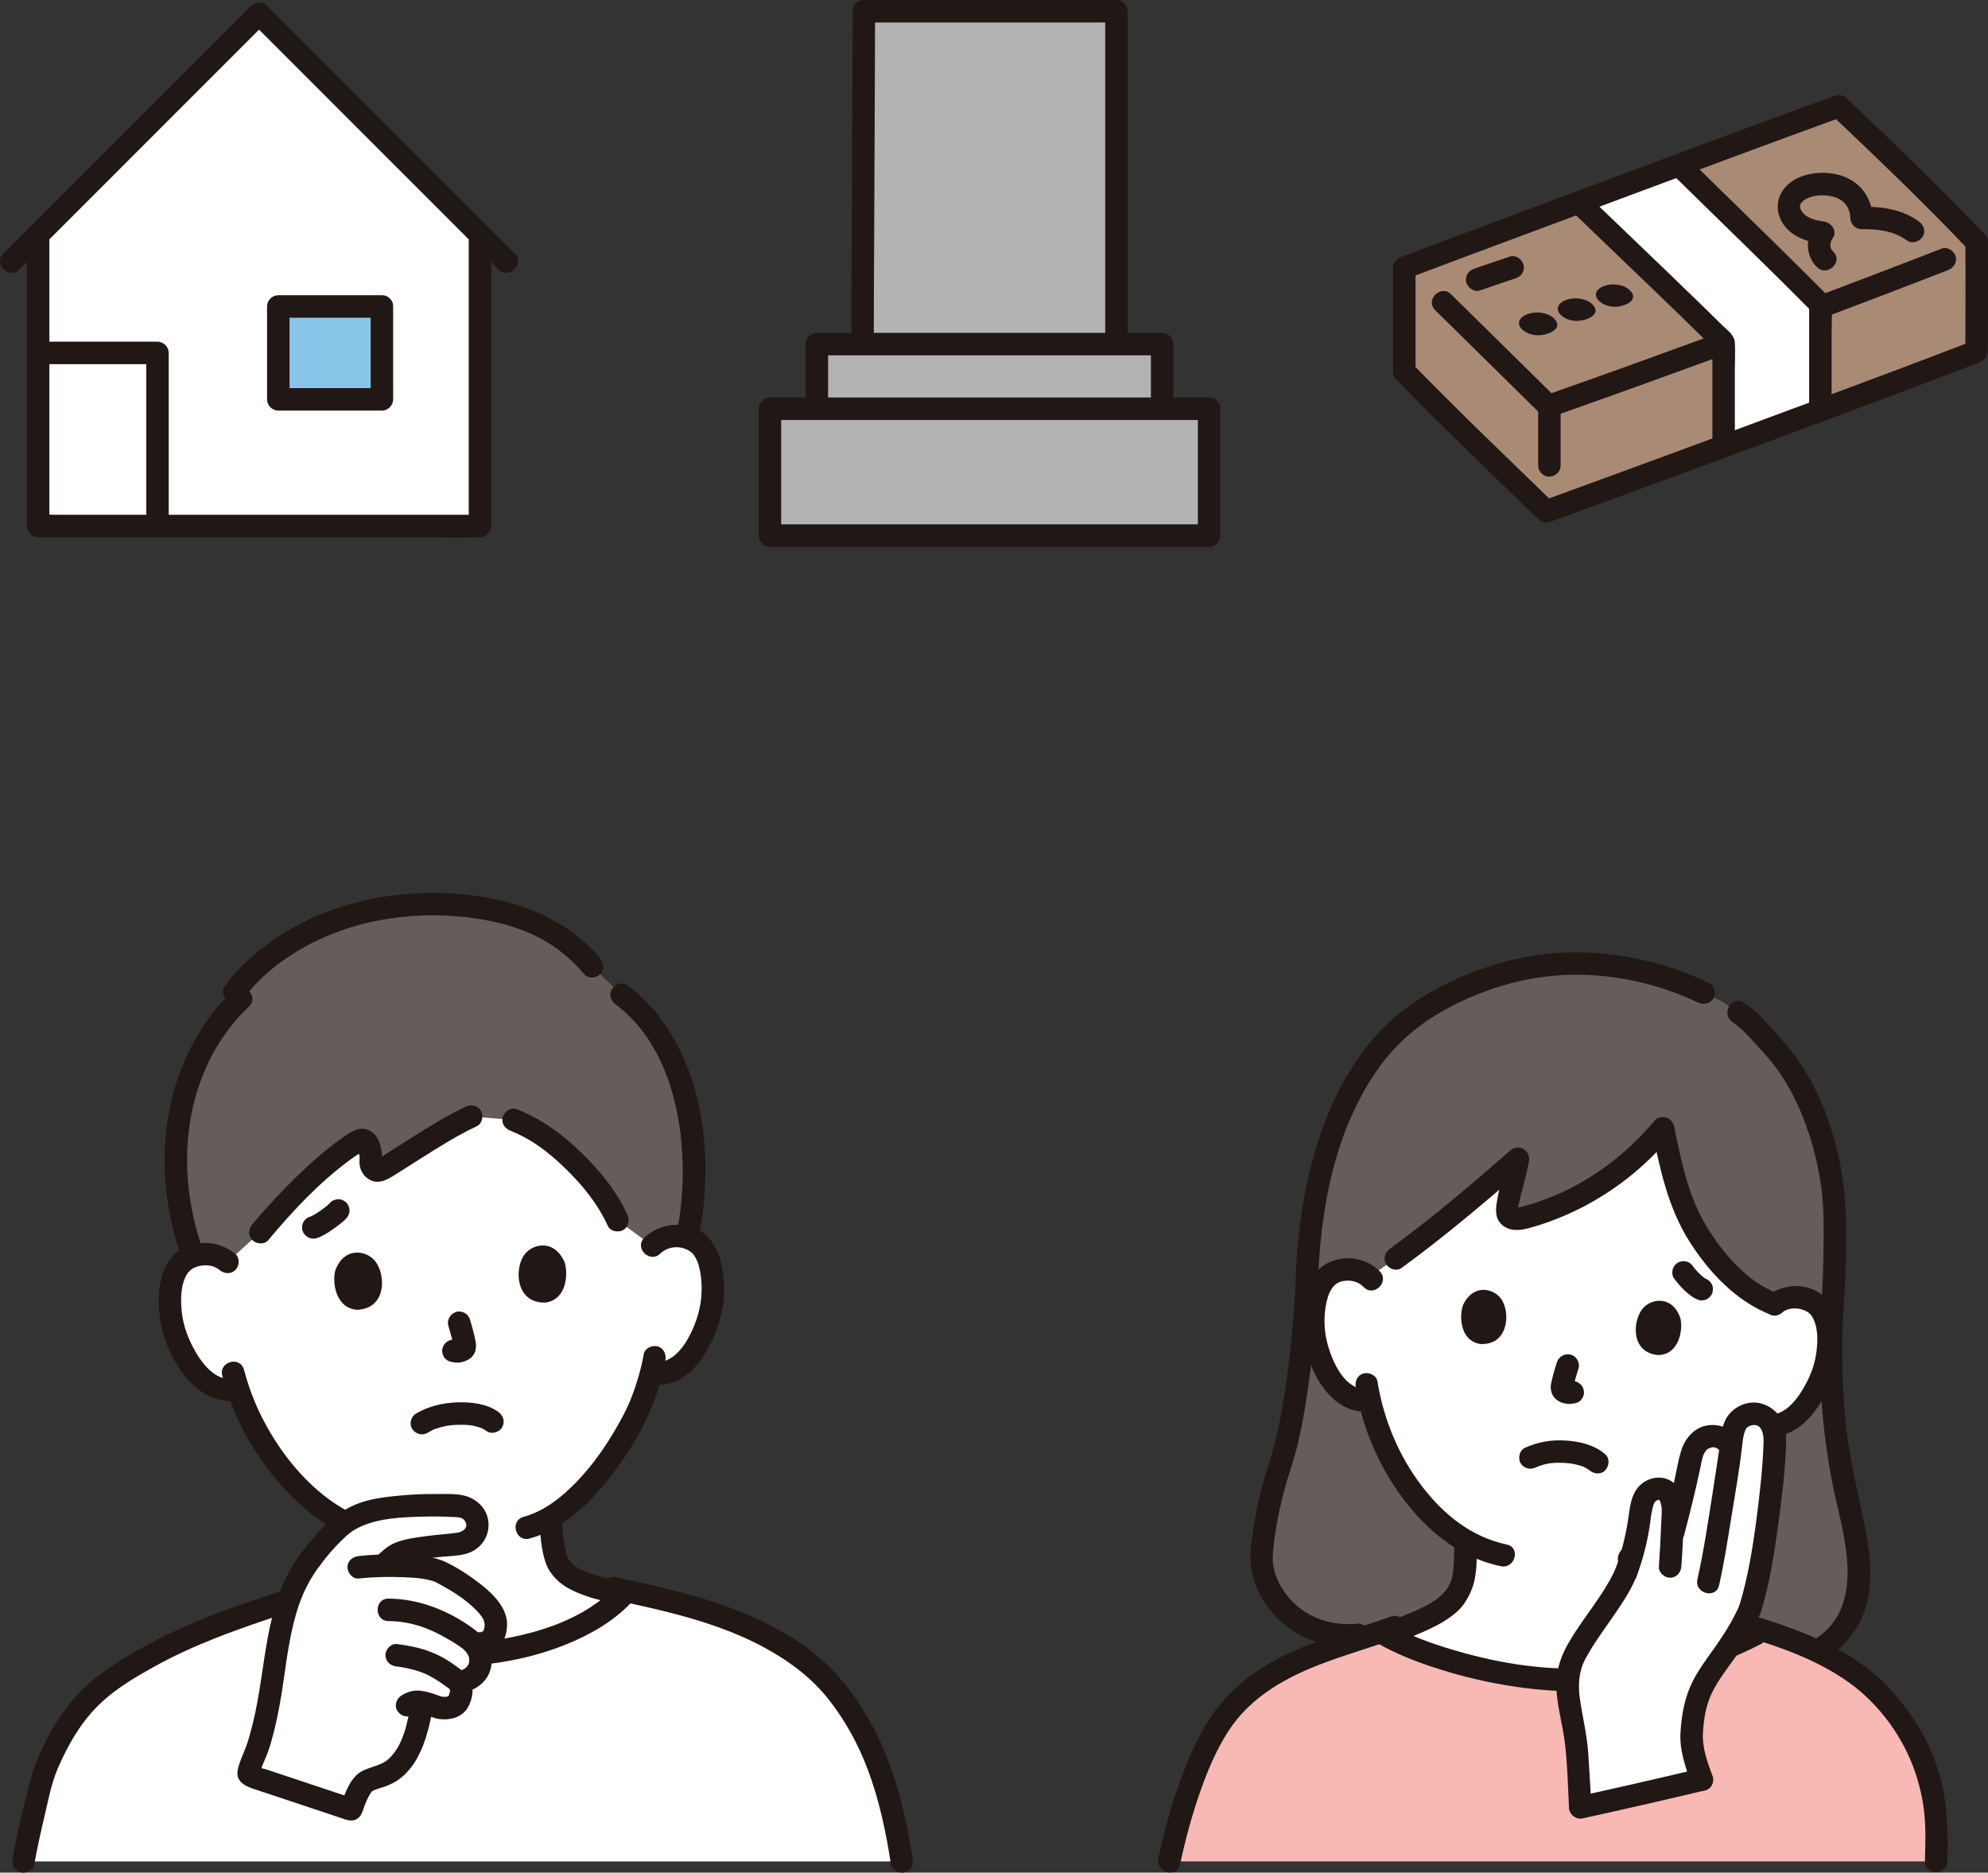 <?xml version="1.0" encoding="UTF-8"?><svg id="b" xmlns="http://www.w3.org/2000/svg" width="424.806" height="400.088" viewBox="0 0 424.806 400.088"><rect x="0" y="0" width="424.806" height="400.088" fill="#333333" stroke="none"/><defs><style>.e{fill:#fff;}.f{fill:#f8b8b4;}.g{fill:#a98a75;}.h{fill:#211715;}.i{fill:#b3b3b3;}.j{fill:#88c5e9;}.k{fill:#645d5c;}</style></defs><g id="c"><g id="d"><path class="k" d="M373.229,353.894c8.742,3.699,19.338-1.181,22.722-9.913,2.772-7.156.404-16.776-1.343-24.248-3.011-12.876-3.767-25.819-3.177-39.009.692-7.594.686-16.645.635-20.437-.177-13.147-5.22-28.109-13.228-36.728-3.189-3.432-4.264-5.146-7.433-7.258,0,0-1.835-1.223-3.67-2.445l-3.685-1.75c-6.85-3.252-14.047-5.565-24.426-6.168-17.017-.99-32.672,6.895-39.768,12.939-11.771,10.026-19.977,29.112-20.649,56.05-1.06,18.222-3.318,31.276-5.845,38.627-1.72,5.029-3.431,13.472-3.785,18.663-.501,7.541,7.312,18.507,20.639,17.085l83.014,4.592Z"/><path class="e" d="M382.15,303.54c.213-.124.417-.256.611-.396,3.759-2.705,5.497-6.695,6.569-9.308,1.513-3.689,1.972-9.774.271-13.197-.57-1.147-1.936-3.125-5.415-3.464-1.599-.156-3.502.229-4.975,1.479-7.117-2.632-14.821-10.742-19.096-20.088-1.728-3.779-3.522-11.429-4.743-17.563-7.834,9.401-17.996,16.114-29.938,19.243-.703.184-1.73.265-2.412-.029-.877-.48-1.106-.906-.96-2.09.364-2.945,1.832-7.761,2.336-10.599-10.372,9.067-21.905,18.725-31.823,25.249-1.243-1.046-2.809-1.514-4.198-1.551-3.494-.094-5.095,1.7-5.802,2.768-2.111,3.187-2.409,9.282-1.363,13.13.74,2.725,1.971,6.899,5.367,10.049,1.505,1.396,3.845,2.366,6.091,1.935,1.279,5.605,3.801,12.431,8.571,18.919,3.621,4.925,7.508,8.689,11.927,11.203-.016,1.788.017,2.746-.172,5.329-.096,1.315-.198,2.735-.685,4.018-.653,1.686-1.532,3.147-2.945,4.287-2.993,2.411-6.068,3.563-9.857,4.988l-3.54,1.393c9.276,5.185,26.586,9.738,39.789,9.686,14.223-.035,29.29-4.545,39.249-9.718l-3.46-1.362c-3.788-1.425-6.864-2.577-9.857-4.988-1.413-1.14-2.292-2.601-2.945-4.287-.487-1.283-.589-2.703-.685-4.018-.208-2.854-.146-3.724-.18-5.925,8.277-5.918,14.789-15.861,16.217-19.102.563-1.008,1.514-3.101,2.31-5.243,1.941.657,4.103.204,5.742-.748Z"/><path class="h" d="M374.083,303.675c-1.598,4.239-3.797,8.098-6.488,11.735-3.212,4.341-7.158,8.629-11.715,11.7-2.581,1.739-5.344,3.074-8.432,3.591-1.279.214-1.994,1.795-1.676,2.952.373,1.356,1.669,1.891,2.952,1.676,6.225-1.043,11.668-5.108,16.075-9.423,3.88-3.799,7.373-8.175,10.142-12.852,1.517-2.562,2.723-5.323,3.771-8.103.457-1.213-.508-2.631-1.676-2.952-1.347-.37-2.493.459-2.952,1.676h0Z"/><path class="h" d="M289.705,296.388c1.083,6.662,3.42,13.165,6.883,18.962,3.558,5.958,8.33,11.551,14.242,15.276,3.018,1.902,6.391,3.255,9.879,3.995,3.013.639,4.301-3.987,1.276-4.629-7.552-1.603-13.477-6.377-18.1-12.412-5.033-6.57-8.227-14.318-9.551-22.469-.208-1.28-1.799-1.993-2.952-1.676-1.361.374-1.885,1.668-1.676,2.952h0Z"/><path class="h" d="M328.236,313.494c.146-.067.294-.132.44-.2.352-.162-.169.09-.24.1.094-.013.232-.093.321-.127.46-.174.931-.317,1.409-.433.309-.074.62-.128.932-.189.459-.09-.286.021.032-.009.172-.016.343-.038.516-.052.89-.075,1.784-.078,2.676-.03.424.023.847.059,1.269.108-.469-.055.245.041.276.046.176.03.352.064.527.1.634.132,1.26.304,1.866.531.075.028.149.056.222.086.172.069.097.037-.224-.095.077-.012.255.118.32.15.209.103.414.213.613.333.154.093.301.195.451.295.463.308-.49-.417-.009.001.946.824,2.476,1,3.394,0,.829-.904,1.011-2.514,0-3.394-2.331-2.029-5.425-2.742-8.441-2.946-3.074-.207-5.987.294-8.773,1.578-1.144.527-1.516,2.267-.861,3.284.76,1.18,2.06,1.425,3.284.861h0Z"/><path class="h" d="M332.672,291.095c-.413,1.286-.795,2.588-1.094,3.906-.117.513-.238,1.05-.201,1.578.078,1.115.553,2.049,1.508,2.663.673.433,1.401.63,2.188.704.476.045.962-.063,1.429-.129l-.638.086c.069-.009.138-.017.208-.023.645-.052,1.227-.233,1.697-.703.416-.416.73-1.099.703-1.697-.028-.621-.232-1.264-.703-1.697-.448-.411-1.068-.753-1.697-.703-.339.027-.674.085-1.011.132l.638-.086c-.234.031-.462.042-.697.01l.638.086c-.16-.028-.311-.072-.463-.131l.573.242c-.176-.077-.346-.165-.501-.278l.486.375c-.036-.029-.068-.062-.097-.098l.375.486c-.041-.058-.071-.111-.101-.176l.242.573c-.024-.068-.041-.132-.054-.203l.086.638c-.023-.179-.015-.352.007-.531l-.086.638c.117-.764.347-1.522.557-2.265.201-.711.411-1.419.636-2.122.384-1.196-.449-2.673-1.676-2.952-1.313-.299-2.541.396-2.952,1.676h0Z"/><path class="h" d="M312.645,278.791c-.857,2.272-.723,7.629,3.637,8.355,5.802.325,6.51-6.097,4.746-9.247-1.444-2.579-6.08-3.902-8.383.892Z"/><path class="h" d="M359.086,281.674c.569,2.36-.226,7.659-4.642,7.84-5.797-.395-5.706-6.856-3.566-9.763,1.752-2.38,6.516-3.12,8.208,1.923Z"/><path class="h" d="M380.908,280.351c1.153-.912,2.796-.971,4.153-.583.445.127,1.176.499,1.326.616.193.15.357.335.53.506.407.404-.107-.207.163.193,1.496,2.217,1.389,5.468,1.027,8.009-.413,2.9-1.456,5.38-2.943,7.851-1.515,2.517-4.262,5.835-7.587,5.183-1.271-.249-2.591.36-2.952,1.676-.324,1.178.398,2.702,1.676,2.952,7.932,1.555,13.016-6.159,15.459-12.576,2.037-5.349,2.503-13.952-2.669-17.728-3.49-2.548-8.302-2.085-11.578.506-1.018.805-.842,2.553,0,3.394,1.005,1.005,2.374.807,3.394,0h0Z"/><path class="h" d="M294.828,271.612c-2.718-2.76-7.004-3.542-10.56-2.026-2.679,1.142-4.269,3.513-5.133,6.216-1.961,6.136-.72,13.334,2.445,18.859,2.201,3.842,5.899,7.246,10.615,6.918,1.293-.09,2.4-1.039,2.4-2.4,0-1.229-1.1-2.491-2.4-2.4-3.653.254-5.974-3.181-7.297-6.162-1.094-2.465-1.81-5.2-1.866-7.898-.032-1.563.082-3.118.452-4.64.148-.609.317-1.232.571-1.806.166-.374.382-.717.593-1.067.055-.091.404-.502.057-.097.749-.876,1.423-1.328,2.716-1.47,1.52-.166,2.941.279,4.012,1.367,2.171,2.205,5.564-1.19,3.394-3.394h0Z"/><path class="h" d="M353.162,242.172c1.626,8.007,3.393,16.002,7.803,22.995,4.201,6.661,10.111,12.953,17.608,15.801,1.212.46,2.632-.51,2.952-1.676.371-1.35-.46-2.49-1.676-2.952-6.501-2.47-11.677-8.528-15.184-14.314-3.863-6.376-5.379-13.762-6.875-21.13-.258-1.271-1.764-2.003-2.952-1.676-1.322.363-1.935,1.678-1.676,2.952h0Z"/><path class="h" d="M353.633,239.357c-5.413,6.441-12.007,11.709-19.639,15.286-1.857.87-3.766,1.615-5.713,2.258-1.021.337-2.052.655-3.092.926.022-.006-1.177.235-1.152.182.087-.185.351.786.387.803-.393-.185.884-4.637,1.023-5.201.444-1.809.929-3.612,1.267-5.446.437-2.373-2.148-3.963-4.011-2.335-8.314,7.263-16.735,14.448-25.669,20.945-1.047.761-1.562,2.086-.861,3.284.604,1.033,2.23,1.628,3.284.861,9.266-6.738,18.018-14.162,26.641-21.695l-4.011-2.335c-.62,3.363-1.725,6.625-2.252,10.006-.306,1.963-.285,3.814,1.488,5.071,1.72,1.22,3.834.859,5.731.326,7.481-2.1,14.447-5.678,20.571-10.445,3.455-2.689,6.589-5.748,9.405-9.099.833-.992.972-2.422,0-3.394-.856-.856-2.556-.997-3.394,0h0Z"/><path class="h" d="M389.03,280.724c-.594,13.649.364,27.257,3.48,40.576,2.216,9.472,5.303,22.27-4.382,28.719-4.277,2.848-9.487,3.519-14.262,1.56-1.2-.492-2.638.534-2.952,1.676-.378,1.377.472,2.458,1.676,2.952,10.236,4.2,22.481-1.987,25.93-12.301,1.986-5.938,1.011-12.583-.201-18.572-1.366-6.754-3.05-13.375-3.811-20.243-.895-8.09-1.033-16.24-.68-24.367.134-3.089-4.666-3.082-4.8,0h0Z"/><path class="h" d="M370.192,218.373c1.605,1.087,2.942,2.418,4.23,3.858,1.486,1.661,3.055,3.274,4.435,5.026,2.676,3.396,4.776,7.342,6.37,11.351,1.77,4.45,3.032,9.108,3.781,13.838.628,3.971.69,7.971.676,11.981-.02,5.436-.171,10.881-.653,16.297-.115,1.293,1.186,2.4,2.4,2.4,1.394,0,2.284-1.104,2.4-2.4.452-5.072.61-10.169.648-15.259.032-4.325-.045-8.608-.636-12.9-1.32-9.578-4.641-19.4-10.447-27.217-1.639-2.207-3.519-4.197-5.344-6.248-1.644-1.848-3.38-3.479-5.435-4.871-2.565-1.737-4.969,2.42-2.423,4.145h0Z"/><path class="h" d="M365.259,210.034c-8.51-4.02-17.563-6.267-26.989-6.556-9.962-.306-19.929,2.214-28.866,6.533-6.416,3.1-12.225,7.261-16.727,12.821-4.843,5.981-8.294,12.91-10.736,20.187-3.439,10.248-4.849,21.135-5.135,31.908-.082,3.09,4.718,3.088,4.8,0,.43-16.2,3.466-33.464,13.102-46.905,3.703-5.165,8.401-9.142,13.982-12.241,7.723-4.289,16.505-7.012,25.345-7.459,9.906-.502,19.857,1.633,28.802,5.858,1.171.553,2.589.326,3.284-.861.61-1.044.316-2.728-.861-3.284h0Z"/><path class="h" d="M276.806,274.926c-.438,7.43-1.075,14.865-2.205,22.225-.778,5.068-1.726,10.166-3.316,15.051-1.996,6.13-3.413,12.497-4.019,18.923-.478,5.064,1.467,9.853,4.769,13.651,4.509,5.185,11.411,7.59,18.18,6.925,1.29-.127,2.4-1.012,2.4-2.4,0-1.2-1.102-2.527-2.4-2.4-5.341.524-10.501-.997-14.211-4.888-1.402-1.47-2.683-3.496-3.3-5.22-.782-2.187-.856-3.459-.624-5.83.581-5.938,1.989-11.823,3.832-17.485,1.499-4.605,2.42-9.401,3.179-14.176,1.283-8.071,2.033-16.221,2.513-24.376.182-3.086-4.619-3.075-4.8,0h0Z"/><path class="h" d="M357.669,273.054c.679.931,1.419,1.818,2.252,2.615.48.459.995.872,1.529,1.269.482.359.978.59,1.541.812.319.1.638.114.957.043.319-.014.617-.109.892-.285.498-.291.973-.862,1.103-1.434.14-.614.11-1.304-.242-1.849l-.375-.486c-.299-.297-.652-.503-1.059-.617-.024-.009-.047-.019-.071-.028l.573.242c-.37-.16-.704-.392-1.022-.637l.486.375c-.972-.758-1.834-1.678-2.587-2.651l.375.486c-.07-.091-.139-.183-.207-.277-.151-.28-.357-.504-.618-.673-.232-.212-.504-.355-.816-.43-.574-.158-1.339-.087-1.849.242-.512.33-.964.822-1.103,1.434-.135.593-.132,1.336.242,1.849h0Z"/><path class="h" d="M310.766,329.774c-.007,1.245-.024,2.488-.098,3.731-.088,1.48-.114,3.05-.668,4.446-1.102,2.776-3.601,4.304-6.19,5.567-3.247,1.585-6.764,2.738-10.127,4.062-1.205.474-2.046,1.607-1.676,2.952.316,1.148,1.739,2.154,2.952,1.676,4.032-1.587,8.29-2.94,12.115-4.974,1.581-.84,3.16-1.86,4.467-3.09,1.363-1.281,2.282-2.916,2.968-4.635,1.186-2.973,1.04-6.572,1.057-9.736.016-3.089-4.784-3.093-4.8,0h0Z"/><path class="h" d="M355.493,329.774c.017,3.164-.129,6.763,1.057,9.736.686,1.72,1.605,3.354,2.968,4.635,1.308,1.229,2.886,2.249,4.467,3.09,3.825,2.033,8.083,3.386,12.115,4.974,1.206.475,2.635-.521,2.952-1.676.374-1.362-.465-2.476-1.676-2.952-3.364-1.324-6.881-2.477-10.127-4.062-2.58-1.259-5.101-2.792-6.19-5.567-.55-1.401-.58-2.962-.668-4.446-.074-1.243-.092-2.486-.098-3.731-.016-3.088-4.816-3.094-4.8,0h0Z"/><path class="f" d="M330.427,397.697h83.307c.057-2.654.08-5.264.07-7.8-.825-14.061-6.834-22.089-12.473-28.277-6.462-6.357-14.334-10.002-24.658-13.306-9.889,5.539-25.874,10.58-40.915,10.617-13.482.053-31.248-4.697-40.368-10.019-.158-.102-.531-.059-1.07.095,0,0-.962.275-2.406.688-12.293,4.009-24.005,7.637-31.261,18.568-4.701,7.082-8.551,18.781-10.807,29.434h80.581Z"/><path class="h" d="M252.161,398.335c1.128-5.296,2.541-10.537,4.338-15.647,1.558-4.431,3.401-8.824,5.952-12.785,4.868-7.557,12.768-11.808,20.997-14.82,5.034-1.843,10.178-3.362,15.237-5.132,1.223-.428,2.036-1.642,1.676-2.952-.326-1.187-1.723-2.106-2.952-1.676-9.136,3.198-18.825,5.538-27.158,10.633-4.201,2.569-7.857,5.843-10.771,9.815-2.931,3.995-4.968,8.622-6.726,13.229-2.236,5.859-3.916,11.929-5.222,18.058-.642,3.013,3.984,4.3,4.629,1.276h0Z"/><path class="h" d="M373.833,347.122c-9.767,5.049-20.865,8.159-31.808,9.12-10.567.928-21.142-.683-31.279-3.669-4.877-1.437-9.729-3.181-14.144-5.733-2.679-1.549-5.099,2.597-2.423,4.145,4.147,2.398,8.693,4.141,13.248,5.591,5.28,1.681,10.706,2.943,16.186,3.76,5.514.822,11.047,1.203,16.617.843,6.166-.399,12.302-1.478,18.262-3.098,6.12-1.664,12.125-3.9,17.763-6.814,2.745-1.419.32-5.562-2.423-4.145h0Z"/><path class="h" d="M368.079,348.251c9.415,2.67,19.137,5.52,27.168,11.324,6.41,4.633,11.507,11.664,14.032,19.157.902,2.678,1.55,5.466,1.876,8.274.411,3.543.262,7.131.172,10.691-.078,3.09,4.722,3.088,4.8,0,.158-6.263.074-12.396-1.666-18.467-1.309-4.568-3.402-8.909-6.137-12.794-2.455-3.486-5.227-6.759-8.57-9.42-3.752-2.986-7.883-5.353-12.282-7.253-5.866-2.533-11.977-4.401-18.117-6.142-2.977-.844-4.248,3.786-1.276,4.629h0Z"/><path class="e" d="M378.733,304.566c-.475-1.277-2.558-2.66-4.12-2.51-3.077.296-3.996,2.292-4.353,4.158-.14.731-.295,1.846-.401,2.737-.042-.051-.065-.079-.065-.079-.545-.665-1.983-2.243-4.095-2.043-2.331.215-3.837,1.979-4.395,4.742-.841,4.248-2.562,11.361-4.053,16.922.085-1.922.135-3.716.194-5.877.025-.91-.169-1.995-.528-2.832-.358-.837-1.006-1.464-1.889-1.687-1.209-.306-2.911.511-3.598,1.783-.587,1.088-.859,2.744-1.041,4.177-.518,4.073-1.501,8.087-2.925,11.938-2.881,6.805-11.209,15.501-12.249,21.037-.581,3.09-.074,5.601.337,8.33.417,2.763,1.289,5.749,1.423,9.22.304,4.569.512,7.899.707,11.568,8.686-1.898,17.351-3.888,25.997-5.957-1.419-3.767-2.458-7.493-2.189-9.996.28-5.87,1.69-9.59,4.75-13.85,1.09-1.521,2.092-2.903,3.018-4.249,1.222-1.776,2.312-3.488,3.303-5.371.499-.948.968-1.936,1.417-3.003,2.989-9.69,4.813-26.244,5.238-34.882.099-2,.108-2.689-.482-4.277Z"/><path class="h" d="M359.892,327.902c1.256-4.777,2.449-9.578,3.465-14.412.175-.835.391-2.077.643-2.644.089-.202.202-.393.314-.582.051-.086.335-.466.14-.229.147-.179.331-.366.514-.51-.302.239.249-.126.3-.152-.388.199.83-.19.433-.142.473-.056.73-.009,1.03.127.287.13.529.335.642.44.26.242.499.5.726.773.83.997,2.536.858,3.394,0,.987-.987.832-2.395,0-3.394-1.719-2.066-4.263-3.141-6.934-2.587-2.734.567-4.572,2.9-5.346,5.462-.754,2.496-1.128,5.157-1.729,7.697-.702,2.969-1.443,5.928-2.219,8.878-.786,2.99,3.843,4.266,4.629,1.276h0Z"/><path class="h" d="M376.293,344.361c1.856-6.085,2.855-12.434,3.701-18.727.798-5.939,1.576-11.994,1.67-17.994.054-3.449-1.509-6.423-4.86-7.64-3.071-1.116-6.754.529-8.141,3.431-.615,1.288-.821,2.639-1.012,4.041-.083.605-.215,1.73-.258,2.081-.026.209-.152,1.038-.221,1.502-.407,2.731-.825,5.461-1.255,8.189-.955,6.07-1.854,12.183-3.205,18.181-.677,3.009,3.949,4.293,4.629,1.276,1.067-4.74,1.818-9.559,2.594-14.353.808-4.987,1.71-9.992,2.277-15.013.121-1.071.237-2.178.535-3.217.222-.775.437-1.254,1.407-1.55,2.302-.703,2.747,1.883,2.699,3.436-.166,5.4-.775,10.815-1.466,16.169-.821,6.353-1.85,12.773-3.723,18.911-.903,2.961,3.728,4.227,4.629,1.276h0Z"/><path class="h" d="M340.073,386.157c-.187-3.782-.446-7.558-.674-11.337-.237-3.921-1.179-7.714-1.76-11.588-.476-3.173-.304-6.08,1.109-8.76,1.474-2.795,3.351-5.37,5.149-7.961,2.061-2.97,4.196-5.97,5.638-9.303.514-1.189.352-2.574-.861-3.284-1.014-.593-2.766-.335-3.284.861-2.625,6.066-7.3,10.968-10.49,16.715-1.682,3.031-2.525,6.117-2.3,9.616.253,3.932,1.397,7.717,1.84,11.615.504,4.437.611,8.966.832,13.426.152,3.074,4.953,3.093,4.8,0h0Z"/><path class="h" d="M365.987,379.569c-1.108-2.972-2.289-6.155-2.094-9.372.175-2.885.612-5.772,1.869-8.406,1.393-2.92,3.461-5.442,5.297-8.085,1.931-2.78,3.666-5.659,4.997-8.777.508-1.191.356-2.572-.861-3.284-1.009-.59-2.772-.338-3.284.861-1.416,3.318-3.294,6.357-5.364,9.303-1.966,2.799-4.063,5.47-5.411,8.639-1.326,3.119-1.84,6.382-2.043,9.75-.22,3.637,1.012,7.285,2.266,10.648.453,1.214,1.624,2.041,2.952,1.676,1.167-.321,2.131-1.732,1.676-2.952h0Z"/><path class="h" d="M363.035,377.893c-8.661,2.069-17.343,4.049-26.04,5.96-3.016.663-1.739,5.291,1.276,4.629,8.697-1.911,17.379-3.891,26.04-5.96,3.003-.717,1.732-5.347-1.276-4.629h0Z"/><path class="h" d="M349.78,336.633c1.184-3.233,2.076-6.564,2.637-9.962.272-1.652.336-3.02.762-4.626.048-.185.102-.369.161-.551.109-.287.127-.347.052-.178.069-.15.148-.294.237-.433-.132.16-.101.134.093-.08.213-.192.245-.222.096-.09.138-.09.282-.172.43-.245-.485.215.608-.218.238-.051-.166.023-.124.029.126.017-.298-.047-.292-.031.016.046-.209-.079-.189-.052.059.082-.186-.126-.175-.094.033.097-.063-.235.048.177.081.29.059.2.206.771.212.811.188,1.327-.017,2.789-.06,4.124-.096,2.936-.259,5.867-.475,8.797-.096,1.294,1.172,2.4,2.4,2.4,1.378,0,2.304-1.102,2.4-2.4.198-2.673.354-5.347.449-8.025.099-2.777.528-5.884-.898-8.413-1.643-2.913-5.343-3.284-7.879-1.345-2.555,1.954-2.642,5.251-3.106,8.167-.558,3.511-1.468,6.953-2.69,10.29-.446,1.217.5,2.629,1.676,2.952,1.338.368,2.505-.455,2.952-1.676h0Z"/><path class="e" d="M139.379,266.146c1.411-1.464,3.365-2.069,5.057-2.075,3.682-.012,5.322,1.917,6.04,3.059,2.143,3.408,2.305,9.833,1.109,13.859-.847,2.851-2.247,7.216-5.901,10.447-1.506,1.332-3.761,2.258-5.963,1.972,0,0-.21-.027-.582-.075-.606,2.32-1.377,4.6-1.858,5.711-1.367,4.201-9.213,19.003-19.643,25.158.166,3.065.413,5.523,1.061,8.258.415,2.05,1.889,3.459,3.346,4.431,2.46,1.638,7.399,2.878,11.37,3.569-.079.08-.118.122-.118.122-7.376,7.982-21.238,12.408-35.593,13.004-14.657.518-30.189-3.517-36.908-10.667,3.427-1.017,7.573-2.023,10.406-3.743,1.585-.962,3.195-3.399,3.598-5.441.204-1.646.162-6.117.06-7.912-4.642-2.187-8.907-5.617-13.03-10.183-5.685-6.296-9.049-13.184-10.98-18.921-2.309.688-4.863-.081-6.588-1.385-3.891-2.942-5.622-7.187-6.685-9.964-1.502-3.922-1.833-10.341.042-13.903.628-1.194,2.116-3.242,5.788-3.513,1.687-.124,3.682.329,5.201,1.681,0,0-6.206-48.593,45.721-48.593,45.407,0,45.05,45.106,45.05,45.106Z"/><path class="k" d="M144.762,229.352c-2.512-6.784-6.428-12.716-11.946-16.796l-6.276-6.095c-7.191-8.761-18.505-13.225-34.426-13.312-20.704.095-35.611,9.935-42.036,18.811l1.441,1.379c-13.556,12.711-17.824,34.681-10.232,55.022.61-.203,1.312-.349,2.12-.408,1.687-.124,3.682.329,5.201,1.681l7.02-6.37c5.21-6.275,14.467-15.788,21.074-19.583.775-.445,1.812.077,2.183,1.386.359,1.265.394,2.234.329,3.155-.099,1.399,1.292,2.36,2.415,1.678,4.711-2.859,13.08-8.57,19.063-11.366l9.06.761c2.951,1.151,5.207,2.279,8.507,4.905,5.655,4.5,11.152,10.76,13.701,16.519l7.418,5.427c1.411-1.465,3.365-2.069,5.057-2.075.927-.003,1.725.117,2.412.317,2.362-11.126,1.937-24.173-2.086-35.035Z"/><path class="h" d="M43.513,267.484c-5.088-13.957-5.04-30.119,2.46-43.232,1.959-3.425,4.377-6.504,7.243-9.216,2.248-2.127-1.15-5.517-3.394-3.394-11.531,10.91-16.111,27.517-14.269,43.025.573,4.82,1.668,9.531,3.331,14.093.444,1.217,1.63,2.04,2.952,1.676,1.174-.323,2.122-1.729,1.676-2.952h0Z"/><path class="h" d="M131.605,214.628c11.114,8.315,14.517,23.879,14.275,37.016-.074,3.985-.493,7.945-1.293,11.85-.26,1.269.368,2.593,1.676,2.952,1.187.326,2.691-.401,2.952-1.676,3.04-14.824,1.869-32.115-6.576-45.077-2.329-3.575-5.197-6.655-8.611-9.21-1.039-.777-2.682-.168-3.284.861-.717,1.226-.18,2.505.861,3.284h0Z"/><path class="h" d="M50.306,267.936c-3.156-2.631-7.51-3.132-11.193-1.245-2.627,1.346-4.142,4.034-4.735,6.838-1.414,6.68.502,14.161,4.511,19.64,2.901,3.965,6.995,6.875,12.108,5.985,1.278-.222,1.996-1.789,1.676-2.952-.371-1.35-1.671-1.899-2.952-1.676-3.503.609-6.334-2.947-7.879-5.602-1.499-2.576-2.625-5.408-2.973-8.418-.321-2.781-.336-6.117,1.234-8.514.094-.133.072-.11-.067.071.095-.117.193-.23.296-.339.081-.079.617-.559.467-.448.519-.384,1.081-.613,1.701-.769,1.489-.374,3.199-.188,4.411.822.995.829,2.419.975,3.394,0,.853-.853,1-2.56,0-3.394h0Z"/><path class="h" d="M141.076,267.843c2.071-2.015,5.506-1.703,7.153.226-.347-.406.116.177.175.272.215.341.417.705.571,1.079.26.629.429,1.317.575,1.98.363,1.645.43,3.345.352,5.025-.135,2.891-1.01,5.841-2.288,8.433-1.532,3.106-4.033,6.519-7.893,6.15-1.292-.124-2.4,1.192-2.4,2.4,0,1.401,1.104,2.276,2.4,2.4,7.988.764,12.501-7.99,14.263-14.48.948-3.49.974-7.322.267-10.857-.58-2.899-1.914-5.74-4.475-7.375-3.744-2.39-8.962-1.696-12.095,1.352-2.218,2.158,1.178,5.551,3.394,3.394h0Z"/><path class="h" d="M137.554,289.33c-.325,1.96-.832,3.889-1.421,5.786-.239.772-.492,1.54-.774,2.297-.06.162-.122.323-.184.484-.179.467.276-.715-.087.222-.096.247-.185.494-.279.741-.057.151-.117.302-.173.453-.035.094-.076.187-.113.28-.118.297.188-.431.053-.125-.213.483-.43.964-.658,1.44-.514,1.07-1.066,2.122-1.645,3.158-3.071,5.505-6.847,10.752-11.589,14.942-2.589,2.288-5.544,4.185-8.82,5.076-2.977.81-1.714,5.442,1.276,4.629,6.911-1.88,12.492-7.137,16.83-12.619,3.653-4.617,6.913-9.689,9.151-15.153.093-.226.185-.452.27-.681.037-.098.224-.671.106-.333-.169.483.136-.329.221-.538.077-.19.151-.38.223-.572.178-.473.343-.951.502-1.431.734-2.213,1.358-4.479,1.74-6.781.212-1.277-.335-2.584-1.676-2.952-1.149-.316-2.739.39-2.952,1.676h0Z"/><path class="h" d="M47.499,293.904c1.769,6.616,4.698,12.985,8.706,18.545,4.387,6.086,10.04,11.759,16.815,15.14,3.602,1.797,7.391,2.855,11.386,3.291,1.291.141,2.4-1.204,2.4-2.4,0-1.415-1.106-2.259-2.4-2.4-13.234-1.443-23.562-13.005-28.982-24.392-1.384-2.908-2.465-5.95-3.296-9.06-.797-2.981-5.429-1.716-4.629,1.276h0Z"/><path class="h" d="M91.353,306.13c.326-.188.653-.374.99-.543.111-.055.487-.309.602-.281-.327.136-.404.169-.232.1.072-.029.145-.057.217-.085.128-.048.258-.095.387-.139.643-.219,1.302-.389,1.969-.517.224-.043.448-.08.674-.116-.351.056.077-.009.216-.024.497-.053.995-.088,1.494-.107.902-.035,1.807-.017,2.706.075.205.021.486.072.125.011.2.034.401.066.6.106.301.06.6.13.896.213.284.08.562.176.84.273.415.145.019-.067-.113-.056.066-.006.29.133.35.163.334.166.654.356.956.573,1.023.736,2.717.211,3.284-.861.656-1.241.23-2.499-.861-3.284-2.451-1.763-5.862-2.124-8.782-2.014-3.099.117-6.05.811-8.74,2.366-1.087.629-1.561,2.198-.861,3.284.707,1.097,2.12,1.534,3.284.861h0Z"/><path class="h" d="M95.81,283.238c.226.744.435,1.494.635,2.245.208.786.438,1.588.549,2.395l-.086-.638c.018.162.024.321.01.483l.086-.638c-.015.101-.036.193-.072.289l.242-.573c-.032.068-.065.123-.109.183l.375-.486c-.031.038-.065.071-.104.101l.486-.375c-.139.098-.289.175-.443.247l.573-.242c-.189.079-.377.136-.579.168l.638-.086c-.206.024-.408.019-.613-.005l.638.086c-.384-.052-.764-.121-1.15-.158-.578-.055-1.302.308-1.697.703-.416.416-.73,1.099-.703,1.697.028.621.232,1.264.703,1.697.494.453,1.031.639,1.697.703.036.003.072.007.108.012l-.638-.086c.476.065.955.182,1.437.169.794-.022,1.495-.233,2.195-.604.802-.425,1.439-1.192,1.634-2.089.171-.783.083-1.499-.08-2.275-.298-1.416-.682-2.816-1.102-4.2-.178-.587-.568-1.121-1.103-1.434-.514-.301-1.273-.429-1.849-.242-1.211.392-2.067,1.666-1.676,2.952h0Z"/><path class="h" d="M71.637,271.468c-.658,2.471.048,8.071,4.693,8.371,6.114-.272,6.178-7.077,3.997-10.191-1.786-2.55-6.784-3.447-8.69,1.82Z"/><path class="h" d="M120.609,269.587c.846,2.413.572,8.05-4.037,8.706-6.117.198-6.703-6.582-4.768-9.855,1.585-2.68,6.499-3.957,8.804,1.149Z"/><path class="h" d="M70.593,256.922c-.413.457-.897.849-1.382,1.226l.486-.375c-1.105.853-2.3,1.706-3.59,2.258l.573-.242c-.124.052-.249.099-.378.135-.583.165-1.128.579-1.434,1.103-.301.514-.429,1.273-.242,1.849.398,1.231,1.658,2.042,2.952,1.676,1.182-.334,2.297-1.055,3.303-1.739.674-.458,1.326-.95,1.962-1.459.401-.321.799-.656,1.144-1.039.426-.472.703-1.049.703-1.697,0-.589-.261-1.292-.703-1.697-.457-.42-1.058-.732-1.697-.703-.617.028-1.27.23-1.697.703h0Z"/><path class="h" d="M72.463,325.786c.103,1.972.112,3.957.058,5.931-.013.469-.03.939-.063,1.407-.011.154-.014.322-.041.474.117-.651-.126.251-.168.374-.288.852-.93,1.886-1.614,2.584-.175.179-.358.365-.559.515.303-.226-.438.24-.513.282-.451.253-.917.481-1.389.692-.32.143-.921.374-1.459.566-.622.222-1.249.427-1.879.624-2.31.72-4.667,1.295-6.951,2.098-1.222.43-2.037,1.64-1.676,2.952.326,1.185,1.724,2.108,2.952,1.676,2.552-.898,5.194-1.514,7.764-2.358,2.55-.837,5.423-1.816,7.286-3.846,1.91-2.081,2.97-4.588,3.089-7.395.092-2.186.079-4.392-.036-6.577-.068-1.295-1.055-2.4-2.4-2.4-1.247,0-2.468,1.099-2.4,2.4h0Z"/><path class="h" d="M136.196,338.476c-.559-.07.305.049-.23-.029-.232-.034-.464-.067-.696-.103-.539-.083-1.076-.173-1.613-.27-1.07-.193-2.135-.412-3.193-.66-1.113-.261-2.22-.554-3.311-.897-.494-.156-.986-.321-1.472-.502-.231-.086-.461-.173-.688-.267.363.15-.222-.103-.283-.131-1.6-.75-3.055-1.739-3.549-3.228-.81-2.441-.94-5.139-1.094-7.685-.078-1.294-1.047-2.4-2.4-2.4-1.239,0-2.479,1.1-2.4,2.4.183,3.021.338,6.357,1.358,9.233.885,2.495,2.932,4.451,5.264,5.632,4.376,2.216,9.483,3.1,14.307,3.707,1.288.162,2.4-1.219,2.4-2.4,0-1.432-1.108-2.238-2.4-2.4h0Z"/><path class="h" d="M109.116,241.608c4.492,1.765,8.249,4.681,11.686,8.026,3.66,3.562,6.975,7.611,9.087,12.295.533,1.182,2.249,1.466,3.284.861,1.216-.711,1.396-2.097.861-3.284-2.315-5.135-6.084-9.665-10.122-13.541-4.005-3.845-8.344-6.952-13.52-8.986-1.207-.474-2.635.52-2.952,1.676-.374,1.361.465,2.476,1.676,2.952h0Z"/><path class="h" d="M57.326,264.96c5.167-6.203,10.926-12.36,17.459-17.144.691-.506,1.396-.994,2.119-1.453.152-.096.966-.451,1.01-.611-.042.155-1.47.147-1.35-.097.006-.012.063.316.067.279-.037.334.184.845.203,1.217.023.471-.042.94-.014,1.41.08,1.351.784,2.619,1.933,3.352,2.037,1.299,3.944.164,5.713-.946,1.653-1.036,3.293-2.092,4.941-3.137,4.058-2.572,8.147-5.17,12.498-7.225,1.172-.553,1.474-2.235.861-3.284-.702-1.2-2.107-1.417-3.284-.861-3.883,1.834-7.551,4.111-11.182,6.394-1.723,1.083-3.435,2.183-5.154,3.272-.748.474-1.498.947-2.253,1.411-.064.039-.476.265-.475.29-.006-.254,1.006.127,1.018.131.089.023.074.319.178.264.092-.049.025-.794.023-.887-.048-2.283-.717-5.179-3.165-5.993-2.017-.671-3.727.653-5.302,1.752-3.51,2.449-6.727,5.321-9.793,8.299-3.319,3.224-6.484,6.618-9.446,10.174-.829.995-.975,2.419,0,3.394.853.853,2.561,1.001,3.394,0h0Z"/><path class="e" d="M4.997,397.697c1.1-5.94,2.56-12.19,4.54-19.32,3.54-8.74,7.61-14.83,14.33-19.47,8.907-6.15,18.283-10.654,36.479-16.491,6.45,7.463,22.362,11.698,37.357,11.169,14.738-.612,28.956-5.26,36.169-13.65,11.046,2.4,22.418,5.159,32.234,10.872,4.08,2.38,7.48,4.69,10.67,8.24,3.03,3.35,5.59,7.13,7.71,11.12,4.56,8.62,6.76,17.99,8.21,27.53H4.997Z"/><path class="h" d="M52.151,213.172c.946-1.295,2.5-3.016,3.936-4.37,1.606-1.515,3.313-2.874,5.135-4.11,4.5-3.051,9.465-5.33,14.683-6.845,6.241-1.811,12.707-2.501,19.194-2.229,5.744.241,11.487,1.157,16.865,3.248,5.03,1.955,9.44,5.141,12.88,9.291.828.999,2.538.856,3.394,0,.988-.988.83-2.393,0-3.394-7.585-9.153-19.149-12.93-30.67-13.801-12.958-.979-26.36,1.717-37.422,8.704-4.67,2.949-8.875,6.612-12.139,11.082-.765,1.047-.177,2.676.861,3.284,1.215.711,2.517.189,3.284-.861h0Z"/><path class="h" d="M7.311,398.335c.629-3.374,1.346-6.731,2.143-10.07.822-3.441,1.479-7.147,2.876-10.402,2.3-5.355,5.257-10.436,9.606-14.386,3.269-2.969,7.229-5.302,11.081-7.433,4.093-2.264,8.355-4.208,12.701-5.93,6.927-2.745,14.025-5.043,21.147-7.223,2.945-.902,1.689-5.536-1.276-4.629-11.6,3.552-23.327,7.351-34.047,13.12-4.059,2.184-8.096,4.63-11.669,7.553-4.726,3.866-8.201,8.999-10.78,14.489-.876,1.864-1.717,3.74-2.259,5.728-.572,2.1-1.121,4.207-1.641,6.32-.944,3.838-1.786,7.7-2.51,11.585-.237,1.273.352,2.588,1.676,2.952,1.169.321,2.714-.395,2.952-1.676h0Z"/><path class="h" d="M130.349,341.621c11.538,2.484,23.392,4.98,33.781,10.82,5,2.811,9.344,6.124,12.931,10.635s6.412,9.756,8.435,15.167c2.422,6.477,3.841,13.271,4.887,20.092.197,1.282,1.807,1.991,2.952,1.676,1.37-.376,1.873-1.666,1.676-2.952-1.907-12.443-5.319-24.857-12.853-35.152-3.596-4.914-7.843-8.898-13.031-12.09-5.361-3.299-11.153-5.787-17.136-7.716-6.668-2.149-13.524-3.635-20.366-5.108-3.012-.648-4.299,3.978-1.276,4.629h0Z"/><path class="h" d="M59.521,345.047c3.339,3.263,7.569,5.414,11.906,7.029,5.207,1.94,10.716,3.008,16.232,3.57,11.159,1.137,23.053-.133,33.484-4.385,5.133-2.092,10.031-4.905,13.85-8.983,2.11-2.253-1.277-5.655-3.394-3.394-6.512,6.953-16.367,10.036-25.523,11.493-10.201,1.624-20.967,1.04-30.841-2.062-4.439-1.394-8.953-3.371-12.321-6.662-2.211-2.16-5.608,1.231-3.394,3.394h0Z"/><path class="e" d="M61.24,343.216c1.484-4.638,3.004-7.334,5.181-10.151,2.181-2.929,3.965-4.9,6.49-7.146,1.657-1.473,5.135-3.11,9.543-3.663,6.589-.826,11.393-.747,15.571-.463,1.855.126,3.996,1.535,3.996,4.152,0,2.084-1.85,3.552-3.458,3.801-2.369.367-5.638.471-9.574,1.186-4.504.818-4.627,1.236-6.846,3.3l-.206.307c4.425-.09,9.69.168,12.027,1.234.877.4,4.073,2.259,4.866,2.808,3.732,2.581,5.676,4.459,6.836,6.867.518,1.074.298,2.994-.229,4.064-.46.933-2.01,2.159-4.453,1.392,1.505,1.427,1.958,3.299,1.542,5.024-.338,1.4-1.845,3.253-4.5,3.448.989.937.448,3.44-.322,4.523-.806,1.132-3.096,1.223-4.299.794-.658-.235-1.843-.739-3.11-.986-.067.346-.105.543-.105.543-.235,1.226-.716,4.07-1.108,5.257-1.108,3.452-2.697,7.277-5.855,9.131-1.501.883-3.246,1.216-4.825,1.942-1.365.639-2.577,3.762-3.306,5.956-.016.049-.066.072-.115.056-6.852-2.251-14.877-5-21.301-7.07-.443-.143-.675-.622-.519-1.06,1.054-2.961,1.739-4.557,2.39-6.522.704-2.951,1.562-5.587,2.208-9.969,1.297-8.802,1.697-12.261,2.853-16.67.21-.737.418-1.43.628-2.084Z"/><path class="h" d="M76.652,337.246c3.175-.344,6.402-.397,9.591-.275,1.463.056,3.076.156,4.361.374.664.113,1.306.275,1.955.452.136.043.27.089.403.14-.251-.112-.279-.122-.082-.031.245.119.485.249.725.379,2.817,1.525,5.629,3.215,7.91,5.491.891.889,2.034,2.066,2.045,3.332.003.397-.069.793-.202,1.167-.15.423.248-.09-.138.232.15-.125-.278.163-.394.195-.303.081-.624.034-.937-.035-3.011-.662-4.296,3.965-1.276,4.629,2.059.453,4.187.216,5.814-1.227,1.349-1.196,1.848-3.024,1.924-4.773.156-3.556-2.764-6.529-5.345-8.588-2.373-1.893-4.962-3.623-7.704-4.946-2.612-1.261-5.705-1.436-8.557-1.568-3.354-.156-6.754-.108-10.094.253-1.289.139-2.4,1.003-2.4,2.4,0,1.189,1.103,2.54,2.4,2.4h0Z"/><path class="h" d="M83.012,346.344c5.203.025,9.507,1.842,13.85,4.517.469.289.932.588,1.383.903.088.061.576.417.456.325-.142-.109.304.253.365.306.67.588,1.136,1.362,1.195,1.979.053.555.011.688-.124,1.172-.056.161-.034.117.065-.132-.043.092-.09.182-.142.269-.043.064-.384.546-.243.378-.141.168-.462.425-.695.55-.32.172-.646.319-1.096.364-1.29.128-2.4,1.011-2.4,2.4,0,1.198,1.102,2.529,2.4,2.4,3.056-.304,6.002-2.068,6.814-5.21.928-3.591-.968-6.604-3.761-8.65-5.217-3.821-11.572-6.34-18.067-6.371-3.089-.015-3.093,4.785,0,4.8h0Z"/><path class="h" d="M84.776,356.043c.063.008.474.059.085.008.119.016.238.034.357.051.275.041.549.084.823.131.579.1,1.154.217,1.725.355.531.129,1.057.276,1.577.444.263.085.523.175.782.271.112.041.223.084.335.128.11.043.502.214.208.083,1.883.838,3.593,1.992,5.233,3.23.031.023.436.332.26.197-.154-.118.187.143.168.131.102.06.316.444-.13-.172.047.065.202.244-.006-.034-.189-.252-.051-.093-.015.06.06.251-.042-.253-.029-.256.002,0,.001.581,0,.657-.003.354.066-.052.023-.129.018.033-.039.216-.049.254-.053.192-.092.387-.153.578-.025.077-.064.157-.081.236-.068.306.229-.379.059-.133-.041.059-.066.138-.101.201-.065.121-.283.338-.036.111.256-.234.066-.089.008-.026-.297.321.113-.131.137-.099,0,0-.188.107-.201.114-.274.14.443-.098.131-.056-.183.025-.386.105-.567.147-.121.028-.289-.023-.021.006.36.039-.125-.006-.196-.004-.195.005-.398-.028-.59-.016-.261.016.219.005.237.04-.007-.013-.311-.059-.301-.057-.328-.075-.639-.202-.954-.32-1.235-.464-2.459-.812-3.776-.958-1.394-.155-2.768.3-3.945,1.035-1.064.665-1.578,2.172-.861,3.284.687,1.066,2.145,1.573,3.284.861.105-.066.815-.429.36-.242.123-.051.629-.29.747-.226.029.016-.602-.035-.152.041.144.024.309.018.453.033-.11-.011-.424-.084.04.017.185.04.37.078.554.124.97.243,1.87.687,2.831.945,2.36.632,5.371.125,6.783-2.033,1.197-1.83,1.677-4.767.458-6.691-.46-.726-1.176-1.18-1.849-1.689-.534-.405-1.075-.801-1.626-1.181-.933-.644-1.899-1.244-2.914-1.751-2.887-1.442-5.926-2.105-9.106-2.499-1.251-.155-2.453,1.214-2.4,2.4.064,1.432,1.06,2.234,2.4,2.4h0Z"/><path class="h" d="M64.35,331.853c-8.158,10.635-7.254,24.478-10.455,36.853-.385,1.49-.76,2.955-1.294,4.399-.606,1.638-1.476,3.335-1.8,5.047-.53,2.803,2.07,3.622,4.176,4.309,1.926.629,3.848,1.267,5.77,1.908,3.989,1.331,7.973,2.676,11.966,3.996,1.142.378,2.321.933,3.482.296,1.027-.563,1.251-1.636,1.622-2.65.249-.679.518-1.345.85-1.989.182-.353.388-.689.597-1.026.191-.307.106-.15.077-.111.206-.271.058-.11.178-.183.875-.528,2.033-.721,2.983-1.1,1.011-.403,1.966-.856,2.841-1.509,1.71-1.276,3.035-2.983,4.015-4.872,1.707-3.292,2.467-6.732,3.15-10.337.241-1.272-.355-2.589-1.676-2.952-1.172-.322-2.71.396-2.952,1.676-.788,4.158-1.54,9.055-4.762,12.123-1.937,1.844-4.96,1.681-6.889,3.478-1.814,1.69-2.675,4.4-3.443,6.683l1.103-1.434-.115.056,1.849-.242c-3.608-1.187-7.209-2.397-10.811-3.603-1.77-.593-3.54-1.184-5.312-1.771-.816-.27-1.633-.54-2.45-.808-.764-.25-1.75-.416-2.445-.81l.861.861-.034.008v1.276c.232-1.634,1.167-3.345,1.744-4.896.517-1.392.894-2.788,1.266-4.224.931-3.595,1.565-7.195,2.098-10.868.805-5.544,1.495-11.122,3.303-16.45,1.078-3.178,2.613-6.052,4.655-8.714.79-1.029.159-2.687-.861-3.284-1.237-.723-2.492-.171-3.284.861h0Z"/><path class="h" d="M68.494,334.276c1.327-1.772,2.762-3.456,4.342-5.008,1.435-1.409,2.362-2.255,4.216-3.101,4.126-1.884,9.052-2.026,13.514-2.145,1.954-.052,3.91-.024,5.862.076,1.207.061,2.504-.12,3.064,1.122.624,1.383-.828,2.107-1.819,2.248-2.192.312-4.41.43-6.605.728-2.245.305-4.611.588-6.719,1.463-1.544.641-2.696,1.749-3.902,2.876-2.262,2.113,1.138,5.502,3.394,3.394.322-.301.64-.607.965-.904.12-.109.727-.628.553-.496.394-.298.881-.502,1.478-.675,2.375-.685,4.882-.976,7.335-1.226,2.199-.224,4.75-.147,6.752-1.18,2.544-1.312,3.886-4.052,3.357-6.856-.446-2.361-2.3-4.178-4.542-4.902-1.998-.645-4.479-.472-6.559-.491-2.63-.024-5.259.099-7.877.345-2.848.267-5.707.594-8.418,1.553-5.457,1.932-9.151,6.238-12.536,10.757-.778,1.038-.168,2.682.861,3.284,1.226.717,2.504.18,3.284-.861h0Z"/><path class="g" d="M300.078,79.388c0-6.003-.003-14.231-.003-22.194,0,0,70.731-26.275,92.853-34.48,9.798,9.618,21.154,20.713,29.437,28.985v.003c.001,5.763,0,18.753,0,23.393,0,.002-.001.004-.004.005-22.349,8.616-68.195,25.522-91.949,34.15-9.561-9.331-29.53-29.036-30.334-29.863Z"/><path class="e" d="M360.229,36.681c-.421-.414-.841-.828-1.261-1.241-7.015,2.604-14.302,5.302-21.455,7.945,10.257,9.92,21.029,20.059,30.798,29.773v22.195c6.89-2.545,13.906-5.146,20.676-7.668v-22.687c-9.123-9.237-19.141-18.863-28.758-28.317Z"/><path class="h" d="M326.393,67.121c-1.983.729-2.325,2.174-1.118,3.273,1.395,1.27,3.569,1.59,5.613.829,2.083-.776,2.444-2.034,1.062-3.299-1.204-1.101-3.588-1.527-5.557-.803Z"/><path class="h" d="M334.655,64.087c-1.951.717-2.284,2.149-1.093,3.241,1.377,1.263,3.518,1.586,5.529.836,2.05-.764,2.402-2.009,1.038-3.266-1.188-1.095-3.536-1.523-5.474-.811Z"/><path class="h" d="M342.784,61.102c-1.92.705-2.244,2.123-1.069,3.209,1.359,1.255,3.469,1.581,5.447.844,2.017-.752,2.361-1.985,1.015-3.234-1.172-1.088-3.486-1.518-5.392-.818Z"/><path class="h" d="M391.698,53.722c-.794-.737-.717-1.893-.075-2.829,1.131-1.649-.426-3.441-2.072-3.611-1.596-.166-3.638-.714-4.557-2.153-.081-.126-.179-.281-.233-.412-.029-.069-.173-.686-.147-.474-.021-.163.002-.338.066-.493.152-.374.46-.755,1.072-1.131,1.727-1.061,4.254-1.093,6.154-.547,2.157.62,3.388,2.239,3.476,4.493.051,1.291,1.059,2.407,2.4,2.4,3.625-.02,6.753.303,9.784,2.453,1.058.75,2.67.188,3.284-.861.704-1.203.199-2.532-.861-3.284-3.671-2.603-7.814-3.132-12.206-3.108l2.4,2.4c-.167-4.266-2.571-7.668-6.643-9.013-3.35-1.106-7.792-.807-10.725,1.262-2.76,1.947-3.776,5.278-2.194,8.332,1.712,3.306,5.465,4.577,8.932,4.937l-2.072-3.611c-1.778,2.593-1.519,6.47.825,8.646,2.262,2.099,5.665-1.288,3.394-3.394h0Z"/><path class="h" d="M322.592,54.828c-2.524.873-5.064,1.696-7.583,2.585-.596.21-1.107.544-1.434,1.103-.301.514-.429,1.273-.242,1.849.377,1.166,1.685,2.124,2.952,1.676,2.518-.889,5.059-1.713,7.583-2.585.595-.206,1.11-.548,1.434-1.103.301-.514.429-1.273.242-1.849-.379-1.172-1.682-2.116-2.952-1.676h0Z"/><path class="h" d="M306.669,66.26c7.514,7.397,15.028,14.795,22.542,22.192.579.57,1.537.896,2.335.617,12.223-4.276,24.395-8.699,36.559-13.139,1.217-.444,2.04-1.63,1.676-2.952-.322-1.173-1.729-2.123-2.952-1.676-12.164,4.44-24.336,8.863-36.559,13.139l2.335.617c-7.514-7.397-15.028-14.795-22.542-22.192-2.203-2.169-5.6,1.223-3.394,3.394h0Z"/><path class="h" d="M357.462,37.33c9.944,9.787,20.02,19.441,29.828,29.365l-.703-1.697c0,6.552,0,13.103,0,19.655,0,.946,0,1.892,0,2.839,0,3.089,4.8,3.094,4.8,0,0-5.404,0-10.808,0-16.212,0-2.07.12-4.18,0-6.248-.08-1.367-1.119-2.152-2.014-3.054-1.328-1.338-2.661-2.671-3.998-4-2.439-2.425-4.89-4.839-7.347-7.246-5.718-5.604-11.466-11.179-17.173-16.795-2.204-2.169-5.6,1.223-3.394,3.394h0Z"/><path class="h" d="M336.065,45.321c10.185,9.843,20.502,19.55,30.55,29.534l-.703-1.697c0,6.364,0,12.728,0,19.092v2.735c0,3.089,4.8,3.094,4.8,0,0-5.365,0-10.729,0-16.094,0-1.897.114-3.834,0-5.729-.096-1.597-1.642-2.635-2.698-3.677-1.293-1.276-2.591-2.548-3.891-3.816-2.474-2.413-4.959-4.814-7.449-7.209-5.733-5.515-11.493-11.003-17.214-16.531-2.222-2.148-5.62,1.242-3.394,3.394h0Z"/><path class="h" d="M414.937,53.105c-8.649,3.366-17.324,6.665-26.004,9.949-1.212.458-2.043,1.619-1.676,2.952.319,1.162,1.734,2.137,2.952,1.676,8.68-3.284,17.355-6.583,26.004-9.949,1.207-.47,2.045-1.611,1.676-2.952-.317-1.152-1.738-2.149-2.952-1.676h0Z"/><path class="h" d="M302.478,79.388c0-7.398-.003-14.796-.003-22.194l-1.762,2.314c8.382-3.181,16.793-6.289,25.191-9.426,15.745-5.882,31.493-11.755,47.259-17.581,6.793-2.51,13.587-5.021,20.402-7.473l-2.335-.617c9.996,9.465,19.953,19.003,29.437,28.985l-.617-1.059c-.141-.334-.053-.55-.078-.053-.01.205.004.417.006.622.003.405.006.811.008,1.216.006.964.009,1.928.012,2.892.006,2.236.006,4.472.004,6.708-.004,3.791-.014,7.582-.037,11.372l.328-1.211-.004.005,1.434-1.103c-11.338,4.37-22.723,8.62-34.111,12.86-13.153,4.897-26.319,9.758-39.496,14.591-6.111,2.241-12.225,4.477-18.343,6.699l2.335.617c-10.163-9.896-20.457-19.679-30.334-29.863-2.155-2.221-5.547,1.175-3.394,3.394,9.877,10.183,20.172,19.967,30.334,29.863.578.563,1.54.906,2.335.617,20.054-7.285,40.074-14.669,60.067-22.12,9.44-3.518,18.874-7.05,28.284-10.649.969-.371,1.938-.742,2.907-1.115,1.664-.64,2.45-1.341,2.461-3.192.012-2.154.02-4.308.026-6.462.013-5.04.025-10.08-.016-15.12-.005-.594.06-1.27-.099-1.845-.241-.873-1.044-1.509-1.652-2.144-1.184-1.237-2.377-2.464-3.576-3.686-2.605-2.655-5.239-5.281-7.889-7.891-5.586-5.502-11.244-10.932-16.937-16.323-.589-.558-1.53-.907-2.335-.617-13.688,4.926-27.316,10.023-40.95,15.095-14.299,5.319-28.591,10.657-42.878,16.005-3.008,1.126-6.021,2.24-9.024,3.38-1.002.38-1.762,1.187-1.762,2.314,0,7.398.003,14.796.003,22.194,0,3.089,4.8,3.094,4.8,0Z"/><path class="h" d="M328.683,87.233v12.203c0,1.255,1.104,2.458,2.4,2.4s2.4-1.055,2.4-2.4v-12.203c0-1.255-1.104-2.458-2.4-2.4s-2.4,1.055-2.4,2.4h0Z"/><path class="i" d="M258.364,87.325v27.106h-93.838v-27.106h93.838Z"/><path class="i" d="M248.334,73.512v13.814h-73.779v-13.814h73.779Z"/><path class="i" d="M238.576,2.4v71.112h-54.263c0-7.693.272-60.773.272-71.112h53.991Z"/><path class="h" d="M186.713,73.515c0-8.171.057-16.341.093-24.512.051-11.518.104-23.037.148-34.555.015-4.016.034-8.032.034-12.048l-2.4,2.4c14.219,0,28.437,0,42.656,0h11.329l-2.4-2.4v71.115c0,3.089,4.8,3.094,4.8,0V2.4c0-1.297-1.1-2.4-2.4-2.4h-53.985c-1.297,0-2.4,1.1-2.4,2.4,0,8.799-.055,17.597-.093,26.396-.049,11.342-.102,22.685-.148,34.027-.014,3.564-.034,7.128-.034,10.692,0,3.089,4.8,3.094,4.8,0h0Z"/><path class="h" d="M176.952,87.327v-13.812l-2.4,2.4h73.782l-2.4-2.4v13.812c0,3.089,4.8,3.094,4.8,0v-13.812c0-1.297-1.1-2.4-2.4-2.4h-73.782c-1.297,0-2.4,1.1-2.4,2.4v13.812c0,3.089,4.8,3.094,4.8,0h0Z"/><path class="h" d="M258.364,84.927h-93.842c-1.297,0-2.4,1.1-2.4,2.4v27.102c0,1.297,1.1,2.4,2.4,2.4h93.842c1.297,0,2.4-1.1,2.4-2.4,0-9.034,0-18.068,0-27.102,0-3.089-4.8-3.094-4.8,0,0,9.034,0,18.068,0,27.102l2.4-2.4h-93.842l2.4,2.4v-27.102l-2.4,2.4h93.842c3.089,0,3.094-4.8,0-4.8Z"/><path class="e" d="M8.149,88.203v-36.923s0-.411,0-1.137L55.356,2.935l47.207,47.207c0,.726,0,1.137,0,1.137v61.109H8.149v-24.185Z"/><rect class="j" x="59.465" y="65.476" width="22.144" height="19.85"/><path class="h" d="M5.749,51.279v61.109c0,1.297,1.1,2.4,2.4,2.4,3.12,0,6.24,0,9.36,0,7.536,0,15.072,0,22.608,0h27.235c7.851,0,15.703,0,23.554,0,3.818,0,7.671.152,11.487,0,.056-.002.113,0,.17,0,1.297,0,2.4-1.1,2.4-2.4v-61.109c0-3.089-4.8-3.094-4.8,0v61.109l2.4-2.4c-3.12,0-6.24,0-9.36,0h-22.608c-9.078,0-18.157,0-27.235,0h-23.554c-2.601,0-5.202,0-7.803,0-1.209,0-2.48-.113-3.684,0-.056.005-.114,0-.17,0l2.4,2.4c0-6.868,0-13.735,0-20.603v-40.505c0-3.089-4.8-3.094-4.8,0h0Z"/><path class="h" d="M4.1,57.585c5.988-5.988,11.976-11.976,17.964-17.964,9.476-9.476,18.952-18.952,28.428-28.428l6.561-6.561h-3.394c5.988,5.988,11.976,11.976,17.964,17.964,9.476,9.476,18.952,18.952,28.428,28.428,2.187,2.187,4.374,4.374,6.561,6.561s5.582-1.206,3.394-3.394c-5.988-5.988-11.976-11.976-17.964-17.964-9.476-9.476-18.952-18.952-28.428-28.428l-6.561-6.561c-.917-.917-2.476-.919-3.394,0-5.988,5.988-11.976,11.976-17.964,17.964-9.476,9.476-18.952,18.952-28.428,28.428l-6.561,6.561c-2.187,2.187,1.206,5.582,3.394,3.394h0Z"/><path class="h" d="M81.609,63.076h-22.144c-1.297,0-2.4,1.1-2.4,2.4v19.85c0,1.297,1.1,2.4,2.4,2.4h22.144c1.297,0,2.4-1.1,2.4-2.4v-19.85c0-3.089-4.8-3.094-4.8,0v19.85l2.4-2.4h-22.144l2.4,2.4v-19.85l-2.4,2.4h22.144c3.089,0,3.094-4.8,0-4.8Z"/><path class="h" d="M8.149,77.801h25.506l-2.4-2.4c0,10.794,0,21.587,0,32.381v4.611c0,3.089,4.8,3.094,4.8,0,0-10.794,0-21.587,0-32.381v-4.611c0-1.297-1.1-2.4-2.4-2.4H8.149c-3.089,0-3.094,4.8,0,4.8h0Z"/></g></g></svg>